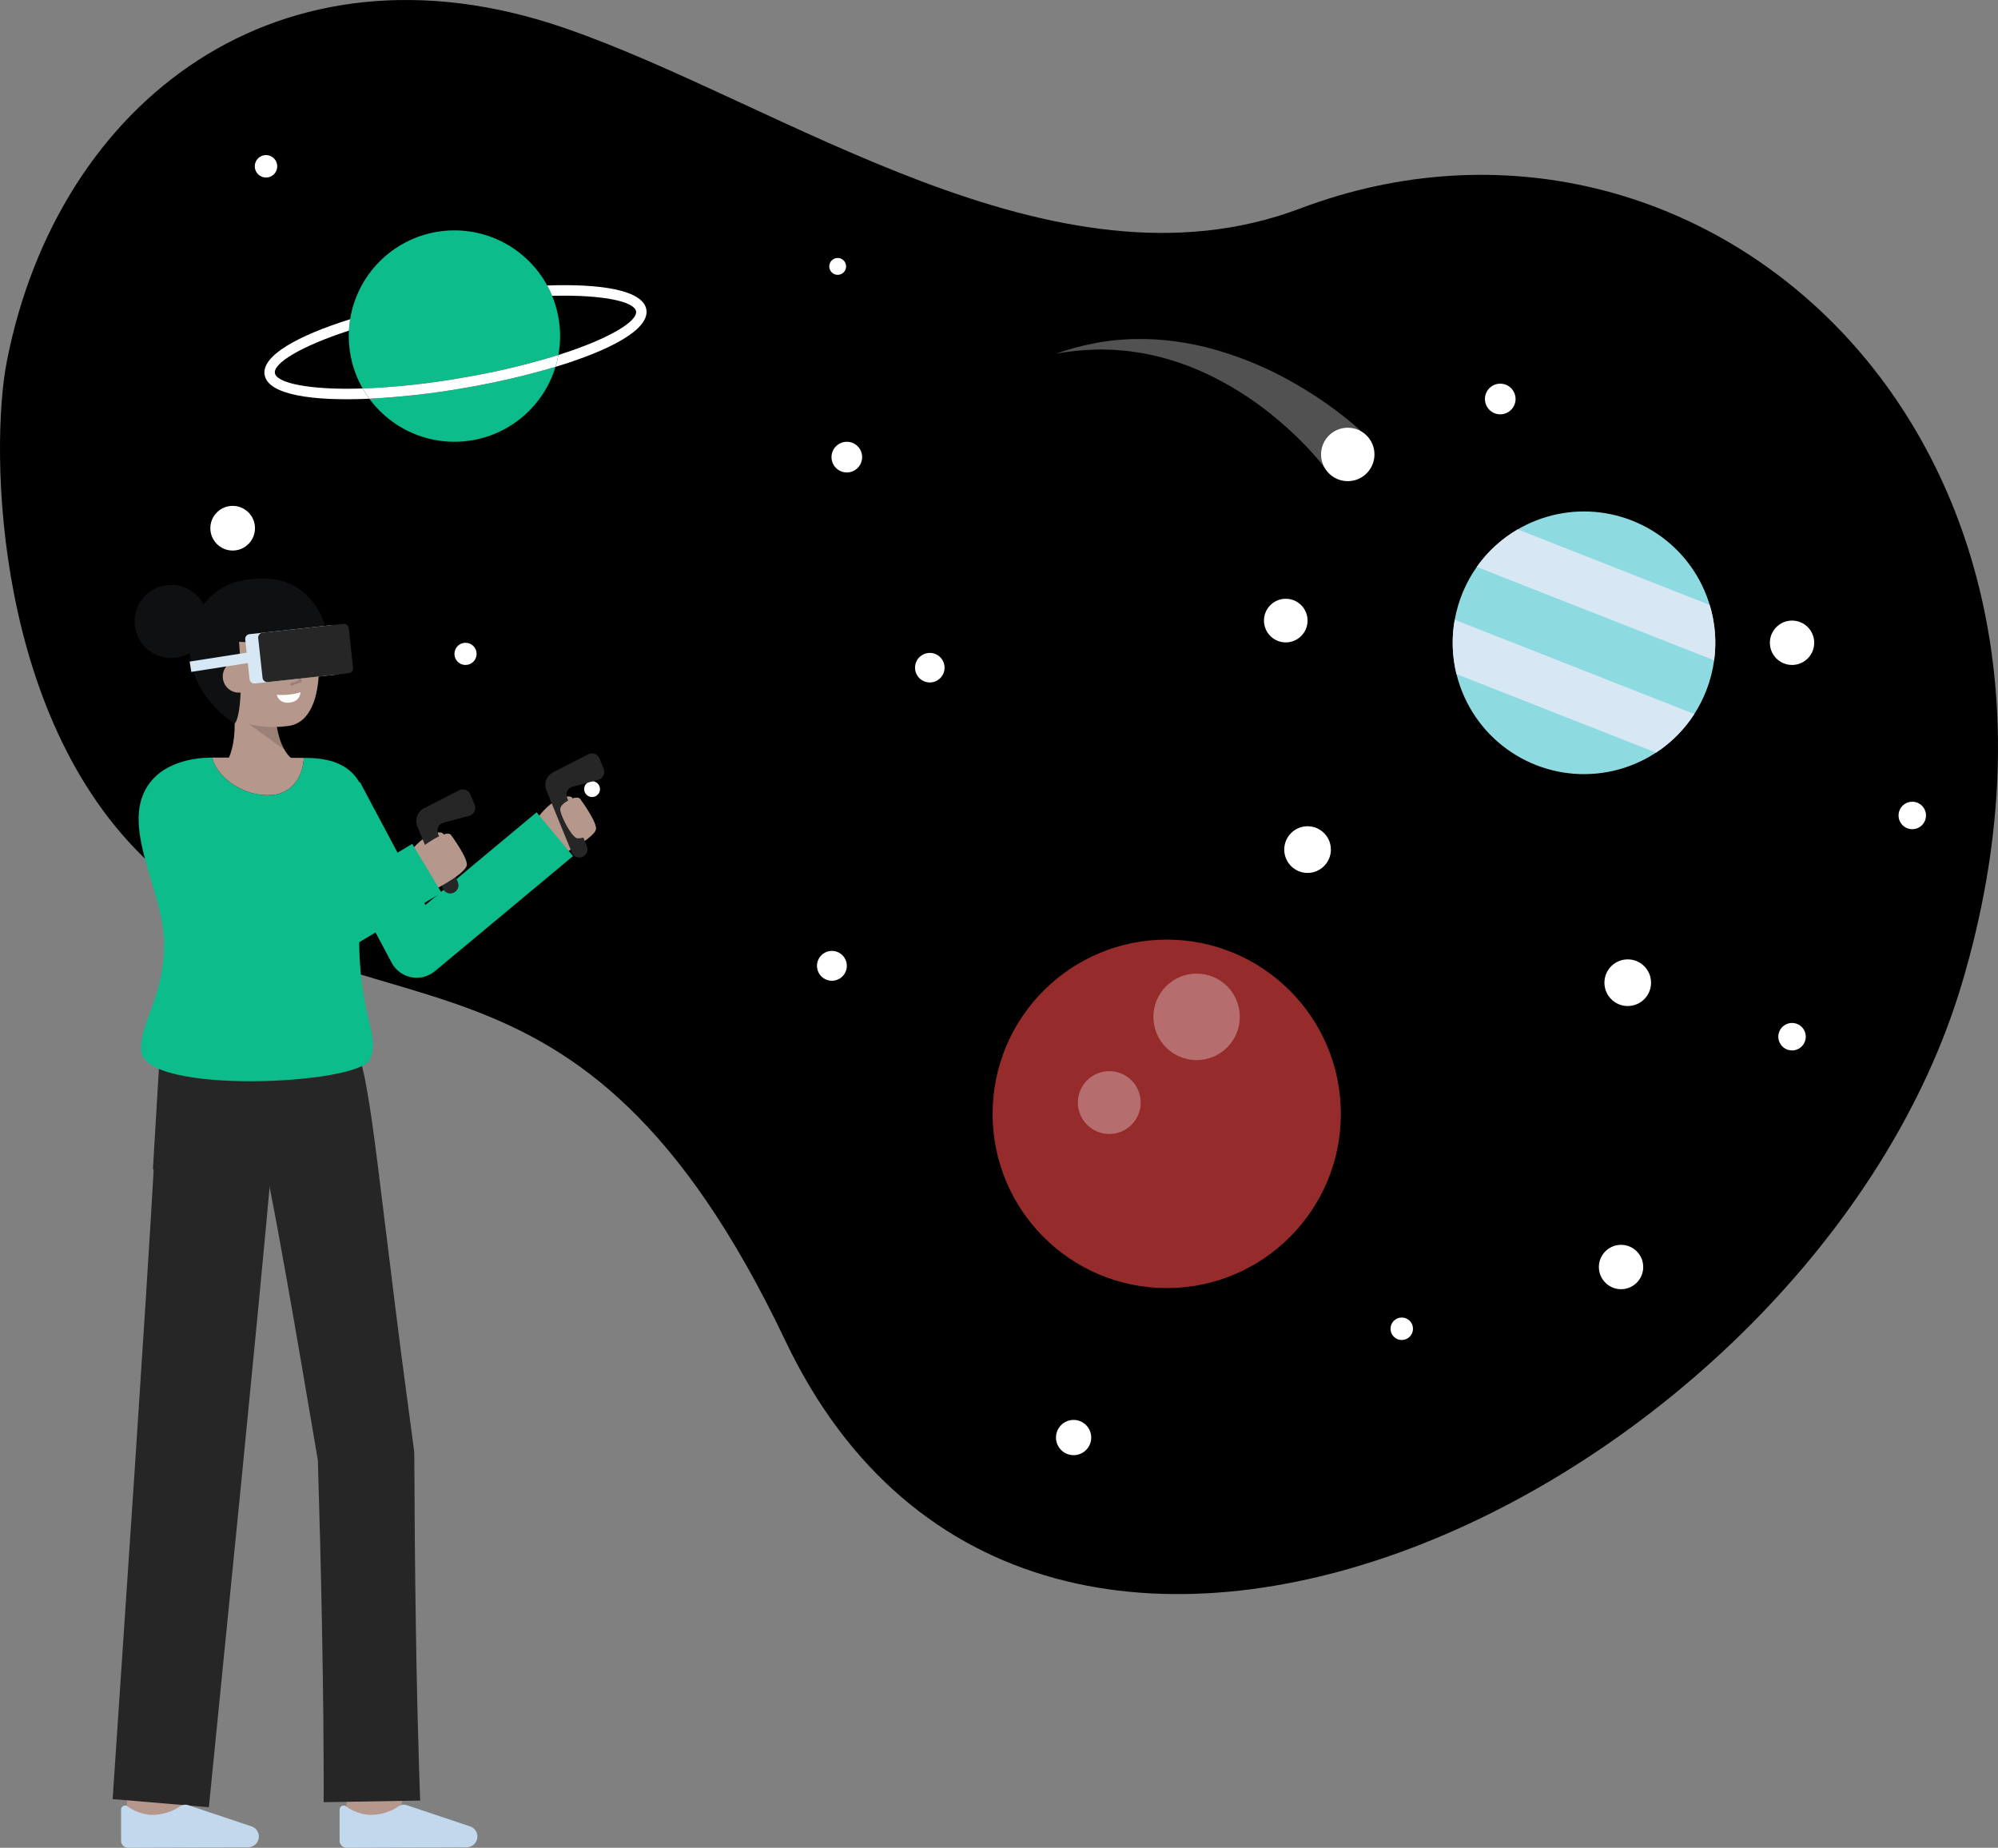 <svg width="239" height="221" viewBox="0 0 239 221" fill="none" xmlns="http://www.w3.org/2000/svg">
<rect x="0" y="0" width="239" height="221" fill="#808080" stroke="none"/>
<g clip-path="url(#clip0_169_772)">
<path d="M0.815 43.23C6.917 12.055 33.462 -8.342 67.46 3.326C93.583 12.291 125.978 36.099 155.521 24.939C203.411 6.85 254.295 51.798 234.685 117.628C216.842 177.528 123.995 223.485 93.949 160.367C68.91 107.769 44.342 126.243 18.877 104.099C-0.763 87.021 -1.244 53.748 0.815 43.23Z" fill="black"/>
<path d="M55.426 46.425C59.149 45.799 62.83 44.947 66.45 43.875C65.767 46.119 64.474 48.128 62.715 49.679C60.956 51.23 58.801 52.261 56.49 52.656C54.18 53.052 51.804 52.797 49.63 51.919C47.456 51.042 45.569 49.577 44.179 47.688C47.95 47.495 51.706 47.073 55.426 46.425Z" fill="#0CBC8B"/>
<path d="M66.815 38.064C67.066 39.518 67.058 41.005 66.793 42.457C63 43.63 59.132 44.544 55.216 45.193C51.305 45.884 47.352 46.309 43.383 46.464C42.651 45.183 42.15 43.783 41.903 42.329C41.746 41.409 41.69 40.475 41.737 39.543C41.76 39.087 41.808 38.632 41.881 38.181C42.302 35.578 43.526 33.172 45.381 31.3C47.236 29.427 49.63 28.181 52.227 27.736C54.825 27.291 57.496 27.67 59.868 28.819C62.24 29.968 64.194 31.83 65.456 34.145C65.675 34.546 65.872 34.959 66.045 35.381C66.399 36.245 66.658 37.144 66.815 38.064Z" fill="#0CBC8B"/>
<path d="M77.317 37.02C77.725 39.403 72.985 41.897 66.45 43.875C66.593 43.409 66.707 42.936 66.793 42.457C72.95 40.506 76.287 38.407 76.086 37.231C75.89 36.082 72.221 35.227 66.046 35.381C65.873 34.959 65.676 34.546 65.457 34.145C71.955 33.913 76.922 34.714 77.317 37.02Z" fill="white"/>
<path d="M66.793 42.457C66.707 42.936 66.593 43.409 66.45 43.875C62.83 44.947 59.149 45.799 55.426 46.425C51.706 47.073 47.95 47.495 44.179 47.688C43.89 47.296 43.624 46.888 43.384 46.464C47.352 46.309 51.306 45.884 55.217 45.193C59.133 44.544 63.001 43.63 66.793 42.457Z" fill="white"/>
<path d="M44.179 47.688C37.359 47.997 32.06 47.221 31.652 44.838C31.258 42.532 35.68 40.124 41.882 38.181C41.809 38.632 41.761 39.087 41.738 39.543C35.863 41.452 32.687 43.479 32.883 44.627C33.084 45.803 36.933 46.672 43.384 46.464C43.624 46.888 43.89 47.296 44.179 47.688Z" fill="white"/>
<path d="M100.203 32.872C100.76 32.872 101.211 32.42 101.211 31.864C101.211 31.307 100.76 30.855 100.203 30.855C99.647 30.855 99.195 31.307 99.195 31.864C99.195 32.42 99.647 32.872 100.203 32.872Z" fill="white"/>
<path d="M101.297 56.506C102.309 56.506 103.129 55.685 103.129 54.672C103.129 53.66 102.309 52.839 101.297 52.839C100.285 52.839 99.464 53.66 99.464 54.672C99.464 55.685 100.285 56.506 101.297 56.506Z" fill="white"/>
<path d="M179.459 49.556C180.471 49.556 181.292 48.735 181.292 47.722C181.292 46.71 180.471 45.889 179.459 45.889C178.447 45.889 177.627 46.71 177.627 47.722C177.627 48.735 178.447 49.556 179.459 49.556Z" fill="white"/>
<path d="M153.803 76.834C155.243 76.834 156.411 75.665 156.411 74.224C156.411 72.783 155.243 71.615 153.803 71.615C152.363 71.615 151.195 72.783 151.195 74.224C151.195 75.665 152.363 76.834 153.803 76.834Z" fill="white"/>
<path d="M70.824 95.329C71.348 95.329 71.773 94.904 71.773 94.38C71.773 93.856 71.348 93.431 70.824 93.431C70.3 93.431 69.875 93.856 69.875 94.38C69.875 94.904 70.3 95.329 70.824 95.329Z" fill="white"/>
<path d="M27.832 65.847C29.307 65.847 30.502 64.651 30.502 63.176C30.502 61.7 29.307 60.504 27.832 60.504C26.357 60.504 25.162 61.7 25.162 63.176C25.162 64.651 26.357 65.847 27.832 65.847Z" fill="white"/>
<path d="M33.307 98.865C34.128 98.865 34.794 98.2 34.794 97.378C34.794 96.556 34.128 95.891 33.307 95.891C32.486 95.891 31.82 96.556 31.82 97.378C31.82 98.2 32.486 98.865 33.307 98.865Z" fill="white"/>
<path d="M214.364 79.531C215.829 79.531 217.016 78.343 217.016 76.878C217.016 75.412 215.829 74.224 214.364 74.224C212.899 74.224 211.712 75.412 211.712 76.878C211.712 78.343 212.899 79.531 214.364 79.531Z" fill="white"/>
<path d="M188.133 85.608C188.875 85.608 189.477 85.006 189.477 84.264C189.477 83.521 188.875 82.919 188.133 82.919C187.391 82.919 186.789 83.521 186.789 84.264C186.789 85.006 187.391 85.608 188.133 85.608Z" fill="white"/>
<path d="M31.82 21.236C32.562 21.236 33.164 20.634 33.164 19.892C33.164 19.149 32.562 18.547 31.82 18.547C31.078 18.547 30.476 19.149 30.476 19.892C30.476 20.634 31.078 21.236 31.82 21.236Z" fill="white"/>
<path d="M111.223 81.624C112.198 81.624 112.988 80.833 112.988 79.858C112.988 78.882 112.198 78.091 111.223 78.091C110.248 78.091 109.457 78.882 109.457 79.858C109.457 80.833 110.248 81.624 111.223 81.624Z" fill="white"/>
<path d="M55.686 79.532C56.418 79.532 57.012 78.938 57.012 78.205C57.012 77.472 56.418 76.878 55.686 76.878C54.953 76.878 54.36 77.472 54.36 78.205C54.36 78.938 54.953 79.532 55.686 79.532Z" fill="white"/>
<path d="M194.71 120.325C196.25 120.325 197.499 119.076 197.499 117.534C197.499 115.993 196.25 114.744 194.71 114.744C193.169 114.744 191.92 115.993 191.92 117.534C191.92 119.076 193.169 120.325 194.71 120.325Z" fill="white"/>
<path d="M228.746 99.174C229.652 99.174 230.387 98.439 230.387 97.532C230.387 96.626 229.652 95.891 228.746 95.891C227.839 95.891 227.105 96.626 227.105 97.532C227.105 98.439 227.839 99.174 228.746 99.174Z" fill="white"/>
<path d="M99.513 117.301C100.498 117.301 101.297 116.502 101.297 115.516C101.297 114.53 100.498 113.732 99.513 113.732C98.528 113.732 97.729 114.53 97.729 115.516C97.729 116.502 98.528 117.301 99.513 117.301Z" fill="white"/>
<path d="M128.424 174.044C129.588 174.044 130.531 173.1 130.531 171.936C130.531 170.771 129.588 169.827 128.424 169.827C127.26 169.827 126.317 170.771 126.317 171.936C126.317 173.1 127.26 174.044 128.424 174.044Z" fill="white"/>
<path d="M193.909 154.193C195.374 154.193 196.561 153.004 196.561 151.539C196.561 150.074 195.374 148.886 193.909 148.886C192.444 148.886 191.257 150.074 191.257 151.539C191.257 153.004 192.444 154.193 193.909 154.193Z" fill="white"/>
<path d="M167.678 160.269C168.42 160.269 169.022 159.667 169.022 158.925C169.022 158.182 168.42 157.58 167.678 157.58C166.936 157.58 166.334 158.182 166.334 158.925C166.334 159.667 166.936 160.269 167.678 160.269Z" fill="white"/>
<path d="M156.411 104.404C157.951 104.404 159.2 103.154 159.2 101.613C159.2 100.071 157.951 98.822 156.411 98.822C154.87 98.822 153.621 100.071 153.621 101.613C153.621 103.154 154.87 104.404 156.411 104.404Z" fill="white"/>
<path d="M214.364 125.634C215.27 125.634 216.005 124.899 216.005 123.992C216.005 123.085 215.27 122.35 214.364 122.35C213.458 122.35 212.723 123.085 212.723 123.992C212.723 124.899 213.458 125.634 214.364 125.634Z" fill="white"/>
<g opacity="0.32">
<path d="M158.276 55.715C158.222 55.632 158.094 55.473 157.992 55.345L157.651 54.935C157.42 54.66 157.177 54.385 156.93 54.114C156.438 53.568 155.92 53.035 155.391 52.511C154.323 51.46 153.202 50.465 152.032 49.53C149.681 47.633 147.113 46.021 144.383 44.729C143.008 44.077 141.588 43.527 140.132 43.085C138.667 42.63 137.167 42.296 135.647 42.086L135.074 42.001C134.882 41.976 134.69 41.965 134.498 41.946L133.339 41.844L132.175 41.809C131.981 41.806 131.785 41.793 131.59 41.797L131.006 41.815C129.433 41.855 127.865 42.017 126.317 42.302C127.818 41.766 129.359 41.348 130.925 41.053L131.518 40.937C131.716 40.901 131.915 40.881 132.114 40.853L133.313 40.693L134.522 40.603C134.724 40.591 134.928 40.57 135.129 40.564L135.737 40.554C137.369 40.514 139.003 40.608 140.62 40.835C142.252 41.053 143.865 41.392 145.447 41.849C148.636 42.767 151.705 44.06 154.591 45.7C156.046 46.518 157.458 47.411 158.821 48.375C159.505 48.86 160.181 49.36 160.843 49.89C161.176 50.154 161.506 50.423 161.834 50.704L162.328 51.133C162.501 51.289 162.645 51.414 162.856 51.624L163.055 51.82C163.344 52.106 163.574 52.447 163.732 52.822C163.889 53.198 163.972 53.601 163.974 54.008C163.976 54.415 163.898 54.819 163.744 55.196C163.59 55.573 163.364 55.916 163.077 56.205C162.791 56.495 162.451 56.725 162.075 56.883C161.7 57.04 161.297 57.123 160.89 57.125C160.483 57.127 160.08 57.049 159.703 56.895C159.326 56.741 158.983 56.514 158.694 56.228C158.538 56.072 158.398 55.9 158.276 55.715Z" fill="white"/>
</g>
<path d="M161.219 57.548C162.983 57.548 164.413 56.117 164.413 54.352C164.413 52.588 162.983 51.157 161.219 51.157C159.455 51.157 158.025 52.588 158.025 54.352C158.025 56.117 159.455 57.548 161.219 57.548Z" fill="white"/>
<path d="M139.564 154.061C151.068 154.061 160.394 144.731 160.394 133.221C160.394 121.711 151.068 112.381 139.564 112.381C128.06 112.381 118.734 121.711 118.734 133.221C118.734 144.731 128.06 154.061 139.564 154.061Z" fill="#952B2B"/>
<g opacity="0.31">
<path d="M132.692 135.63C134.767 135.63 136.449 133.947 136.449 131.871C136.449 129.796 134.767 128.113 132.692 128.113C130.617 128.113 128.935 129.796 128.935 131.871C128.935 133.947 130.617 135.63 132.692 135.63Z" fill="white"/>
</g>
<g opacity="0.31">
<path d="M143.138 126.793C145.994 126.793 148.309 124.477 148.309 121.62C148.309 118.763 145.994 116.447 143.138 116.447C140.283 116.447 137.968 118.763 137.968 121.62C137.968 124.477 140.283 126.793 143.138 126.793Z" fill="white"/>
</g>
<path d="M204.092 82.626C203.711 83.596 203.236 84.525 202.673 85.401C200.705 88.449 197.744 90.722 194.291 91.834C190.838 92.946 187.107 92.828 183.732 91.501C180.356 90.173 177.543 87.717 175.772 84.551C174 81.384 173.379 77.702 174.013 74.129C174.421 71.854 175.322 69.696 176.651 67.806C178.682 64.938 181.614 62.833 184.98 61.828C188.346 60.823 191.951 60.976 195.221 62.262C198.49 63.547 201.234 65.892 203.015 68.921C204.796 71.951 205.51 75.49 205.045 78.973C204.875 80.225 204.555 81.451 204.092 82.626Z" fill="#8DDBE0"/>
<path d="M205.044 78.973L176.651 67.806C177.941 65.975 179.612 64.444 181.548 63.318L204.513 72.351C205.164 74.494 205.345 76.753 205.044 78.973Z" fill="#D7E8F4"/>
<path d="M202.673 85.401C201.487 87.242 199.928 88.814 198.096 90.014L174.224 80.626C173.699 78.499 173.627 76.285 174.012 74.129L202.673 85.401Z" fill="#D7E8F4"/>
<path d="M63.81 98.538C63.81 98.538 65.276 96.093 67.15 95.441C69.023 94.79 68.72 95.977 67.708 96.99C66.696 98.002 64.38 100.086 64.38 100.086" fill="#B6978B"/>
<path d="M65.032 97.67C65.032 97.67 68.738 94.654 69.403 95.586C69.403 95.586 71.504 98.428 71.261 99.237C70.895 100.459 66.5 102.558 66.5 102.558L65.032 97.67Z" fill="#B6978B"/>
<path d="M71.706 90.715C71.654 90.59 71.578 90.477 71.481 90.383C71.383 90.289 71.267 90.216 71.14 90.169C71.013 90.122 70.878 90.102 70.743 90.11C70.608 90.118 70.476 90.154 70.356 90.216L66.146 92.373C65.771 92.566 65.481 92.892 65.334 93.289C65.188 93.685 65.195 94.121 65.355 94.512L65.509 94.889L68.396 101.95C68.494 102.19 68.683 102.381 68.922 102.482C69.161 102.582 69.43 102.583 69.67 102.485C69.91 102.387 70.101 102.197 70.202 101.958C70.302 101.719 70.303 101.45 70.205 101.21L67.832 95.409C67.78 95.28 67.755 95.142 67.76 95.003C67.765 94.864 67.8 94.728 67.862 94.604C67.923 94.479 68.011 94.37 68.118 94.282C68.226 94.194 68.351 94.13 68.485 94.094L71.56 93.272C71.694 93.237 71.819 93.172 71.927 93.085C72.034 92.997 72.122 92.887 72.183 92.762C72.245 92.638 72.28 92.502 72.285 92.363C72.29 92.224 72.265 92.086 72.213 91.957L71.706 90.715Z" fill="#262626"/>
<path d="M49.849 116.939C49.232 116.939 48.627 116.771 48.097 116.454C47.568 116.136 47.135 115.68 46.845 115.135L37.047 96.739L43.055 93.536L50.886 108.238L64.186 97.156L68.543 102.391L52.027 116.152C51.415 116.661 50.645 116.939 49.849 116.939Z" fill="#0CBC8B"/>
<path d="M48.373 102.842C48.373 102.842 49.841 100.398 51.714 99.746C53.587 99.094 53.284 100.281 52.272 101.294C51.26 102.306 48.945 104.39 48.945 104.39" fill="#B6978B"/>
<path d="M56.269 95.019C56.218 94.894 56.141 94.781 56.044 94.687C55.946 94.593 55.831 94.52 55.704 94.473C55.577 94.426 55.441 94.406 55.306 94.414C55.171 94.422 55.039 94.458 54.919 94.52L50.71 96.677C50.334 96.87 50.044 97.196 49.898 97.592C49.751 97.988 49.758 98.425 49.918 98.816L50.072 99.193L52.959 106.252C53.057 106.492 53.247 106.684 53.486 106.784C53.725 106.884 53.994 106.886 54.233 106.787C54.473 106.689 54.664 106.5 54.765 106.261C54.865 106.021 54.866 105.752 54.768 105.512L52.395 99.711C52.343 99.582 52.318 99.444 52.323 99.305C52.328 99.167 52.363 99.031 52.424 98.906C52.486 98.782 52.574 98.672 52.681 98.584C52.788 98.496 52.913 98.432 53.047 98.396L56.123 97.575C56.257 97.539 56.382 97.475 56.489 97.387C56.597 97.299 56.684 97.189 56.746 97.065C56.808 96.94 56.842 96.804 56.847 96.665C56.852 96.527 56.828 96.388 56.775 96.26L56.269 95.019Z" fill="#262626"/>
<path d="M49.595 101.975C49.595 101.975 53.301 98.958 53.968 99.89C53.968 99.89 56.069 102.732 55.826 103.541C55.459 104.764 51.065 106.862 51.065 106.862L49.595 101.975Z" fill="#B6978B"/>
<path d="M47.844 217.62L41.334 216.845C41.627 214.38 41.958 211.418 41.98 210.933C41.98 210.964 41.98 210.99 41.98 211.01H48.537C48.535 211.207 48.535 211.805 47.844 217.62Z" fill="#B6978B"/>
<path d="M43.294 127.453L43.497 128.334C43.56 128.621 43.639 128.938 43.68 129.188C43.776 129.712 43.881 130.25 43.967 130.762L44.215 132.264L44.436 133.732C44.724 135.681 44.965 137.583 45.204 139.485L46.602 150.786C47.05 154.536 47.535 158.273 48.003 162.008L49.491 173.188L49.517 173.385C49.542 173.58 49.556 173.776 49.558 173.972L49.62 184.319C49.663 187.768 49.683 191.217 49.748 194.665C49.797 198.113 49.864 201.562 49.948 205.01L50.094 210.181L50.168 212.767L50.263 215.353L38.714 215.549L38.721 212.962L38.707 210.375L38.676 205.202C38.637 201.753 38.586 198.305 38.523 194.856C38.47 191.408 38.373 187.96 38.298 184.512L38.008 174.169L38.074 174.953L36.17 163.781C35.522 160.064 34.9 156.345 34.232 152.644C33.578 148.941 32.897 145.249 32.178 141.602C31.807 139.786 31.432 137.971 31.031 136.215L30.729 134.906L30.417 133.638L30.084 132.455C30.029 132.243 29.972 132.108 29.918 131.94L29.758 131.456L43.294 127.453Z" fill="#262626"/>
<path d="M21.72 218.405L15.164 218.383C15.164 218.383 15.186 211.61 15.186 211.01H21.742C21.742 211.612 21.72 218.405 21.72 218.405Z" fill="#B6978B"/>
<path d="M19.215 124.346L18.291 139.872L44.981 139.558L42.967 125.813L19.215 124.346Z" fill="#262626"/>
<path d="M32.643 137.287L32.438 139.848L32.218 142.334L31.765 147.281L30.828 157.136L28.907 176.816L24.985 216.15L13.474 215.177L16.115 175.762L17.395 156.061L18.01 146.222L18.298 141.319L18.435 138.879L18.547 136.511L32.643 137.287Z" fill="#262626"/>
<path d="M29.691 220.942C29.867 220.941 30.041 220.904 30.203 220.832C30.364 220.761 30.509 220.657 30.628 220.528C30.748 220.398 30.839 220.245 30.897 220.078C30.954 219.911 30.977 219.735 30.963 219.559C30.944 219.315 30.856 219.082 30.709 218.887C30.562 218.691 30.362 218.542 30.134 218.456L22.502 215.899C22.354 215.85 22.198 215.834 22.043 215.851C21.888 215.868 21.739 215.919 21.606 215.999C20.556 216.727 19.302 217.1 18.025 217.061C17.031 216.99 16.077 216.642 15.271 216.055C15.2 215.997 15.115 215.96 15.024 215.949C14.933 215.938 14.841 215.952 14.758 215.992C14.675 216.031 14.605 216.093 14.556 216.171C14.508 216.248 14.482 216.338 14.482 216.43V220.163C14.482 220.273 14.504 220.382 14.546 220.484C14.588 220.586 14.65 220.678 14.728 220.756C14.806 220.833 14.899 220.895 15.001 220.937C15.103 220.979 15.212 221 15.322 220.999L29.691 220.942Z" fill="#C1D8ED"/>
<path d="M55.832 220.942C56.009 220.941 56.183 220.904 56.344 220.832C56.505 220.761 56.65 220.657 56.77 220.528C56.889 220.398 56.981 220.245 57.038 220.078C57.096 219.911 57.119 219.735 57.105 219.559C57.086 219.315 56.998 219.082 56.85 218.886C56.703 218.691 56.504 218.542 56.275 218.456L48.644 215.899C48.496 215.85 48.339 215.834 48.184 215.851C48.03 215.868 47.88 215.919 47.747 215.999C46.698 216.727 45.443 217.1 44.166 217.061C43.172 216.99 42.218 216.642 41.413 216.055C41.342 215.997 41.256 215.96 41.165 215.949C41.074 215.938 40.982 215.952 40.9 215.992C40.817 216.031 40.747 216.093 40.698 216.171C40.649 216.248 40.624 216.338 40.624 216.43V220.163C40.624 220.273 40.646 220.382 40.688 220.484C40.73 220.586 40.792 220.678 40.87 220.756C40.948 220.833 41.041 220.895 41.142 220.937C41.244 220.979 41.353 221 41.463 220.999L55.832 220.942Z" fill="#C1D8ED"/>
<path d="M26.284 92.124C26.284 92.124 28.662 90.778 27.943 84.217L32.904 83.155C32.904 83.155 32.505 89.066 35.078 90.868L26.284 92.124Z" fill="#B6978B"/>
<g opacity="0.15">
<path d="M34.023 89.664L29.794 86.607L33.047 86.484C33.172 87.596 33.503 88.674 34.023 89.664Z" fill="black"/>
</g>
<path d="M44.237 126.726C42.929 129.734 17.225 130.983 16.882 125.692C16.663 122.324 19.629 119.385 19.629 112.823C19.629 106.26 13.594 97.879 18.511 92.96C19.938 91.532 22.402 90.611 25.405 90.608C25.63 92.36 28.608 95.337 32.449 95.084C35.33 94.893 36.264 92.366 36.345 90.648C36.751 90.654 37.066 90.661 37.262 90.67C47.622 91.117 43.069 102.911 42.97 111.576C42.848 121.715 45.586 123.627 44.237 126.726Z" fill="#0CBC8B"/>
<path d="M25.044 81.744C25.444 83.73 26.584 85.589 28.36 86.185C30.298 86.894 32.38 87.117 34.424 86.836C39.87 86.239 38.451 73.852 35.793 71.51C33.136 69.169 25.572 70.905 24.758 74.966C24.336 77.065 24.664 79.856 25.044 81.744Z" fill="#B6978B"/>
<path d="M33.105 83.1C33.105 83.1 34.779 83.231 35.938 82.79C35.938 82.79 35.959 83.89 34.641 84.034C33.323 84.179 33.105 83.1 33.105 83.1Z" fill="white"/>
<path d="M28.576 76.477C29.3 85.565 28.078 86.538 28.078 86.538C28.078 86.538 23.457 83.928 22.715 78.479C22.019 73.371 25.71 70.243 28.244 69.603C37.874 67.17 39.184 75.966 39.184 75.966C34.369 77.346 27.532 76.688 27.532 76.688" fill="#0F1011"/>
<path d="M30.476 80.713C30.503 80.964 30.481 81.217 30.411 81.459C30.34 81.701 30.223 81.927 30.066 82.124C29.908 82.32 29.713 82.484 29.492 82.605C29.272 82.727 29.029 82.803 28.779 82.831C28.528 82.858 28.275 82.836 28.033 82.766C27.791 82.695 27.566 82.578 27.369 82.42C27.172 82.263 27.009 82.068 26.888 81.847C26.766 81.626 26.69 81.383 26.662 81.133C26.631 80.881 26.649 80.626 26.718 80.383C26.787 80.139 26.904 79.912 27.062 79.714C27.221 79.517 27.417 79.353 27.64 79.233C27.863 79.113 28.108 79.039 28.36 79.016C29.726 78.933 30.361 79.661 30.476 80.713Z" fill="#B6978B"/>
<path d="M20.465 78.699C22.88 78.699 24.837 76.741 24.837 74.324C24.837 71.908 22.88 69.95 20.465 69.95C18.049 69.95 16.092 71.908 16.092 74.324C16.092 76.741 18.049 78.699 20.465 78.699Z" fill="#0F1011"/>
<path d="M36.344 90.648C36.263 92.366 35.33 94.893 32.448 95.084C28.608 95.337 25.63 92.36 25.404 90.608H25.413C29.195 90.608 34.14 90.615 36.344 90.648Z" fill="#B6978B"/>
<path d="M32.403 118.492C31.842 118.492 31.29 118.354 30.796 118.09C30.302 117.826 29.881 117.444 29.569 116.978L17.265 98.549L22.926 94.766L33.428 110.493L49.31 100.929L52.82 106.764L34.155 118.004C33.627 118.323 33.02 118.492 32.403 118.492Z" fill="#0CBC8B"/>
<g opacity="0.15">
<path d="M34.87 81.998C34.833 81.998 34.797 81.984 34.769 81.96C34.74 81.936 34.722 81.903 34.716 81.867C34.71 81.83 34.717 81.793 34.736 81.761C34.755 81.729 34.785 81.705 34.82 81.693L35.732 81.386L35.05 79.97C35.04 79.951 35.034 79.931 35.032 79.91C35.031 79.889 35.033 79.869 35.04 79.849C35.047 79.829 35.057 79.811 35.071 79.795C35.085 79.779 35.101 79.767 35.12 79.757C35.139 79.748 35.159 79.743 35.18 79.742C35.201 79.741 35.222 79.744 35.241 79.751C35.261 79.758 35.279 79.769 35.294 79.784C35.31 79.798 35.322 79.815 35.33 79.834L36.09 81.409C36.099 81.429 36.105 81.451 36.105 81.473C36.106 81.495 36.102 81.517 36.093 81.538C36.085 81.558 36.072 81.576 36.056 81.591C36.04 81.606 36.02 81.618 35.999 81.625L34.92 81.989C34.904 81.995 34.887 81.998 34.87 81.998Z" fill="black"/>
</g>
<path d="M71.263 99.238C71.227 99.345 71.176 99.445 71.109 99.535C70.704 99.938 69.337 100.427 68.933 100.222C68.278 99.89 67.21 97.836 67.026 96.958C66.855 96.137 68.306 95.581 68.493 95.503C68.5 95.501 68.506 95.499 68.512 95.496C68.921 95.365 69.246 95.365 69.405 95.587C69.405 95.587 71.506 98.426 71.263 99.238Z" fill="#B6978B"/>
<path d="M39.532 74.786L29.844 75.848C29.528 75.883 29.3 76.167 29.335 76.483L29.855 81.237C29.89 81.553 30.174 81.781 30.49 81.747L40.178 80.684C40.494 80.65 40.722 80.366 40.687 80.05L40.167 75.296C40.132 74.98 39.848 74.751 39.532 74.786Z" fill="#D7E8F4"/>
<path d="M41.082 74.616L31.394 75.678C31.078 75.713 30.85 75.997 30.885 76.313L31.405 81.067C31.44 81.383 31.724 81.612 32.04 81.577L41.728 80.515C42.044 80.48 42.272 80.196 42.237 79.88L41.717 75.126C41.682 74.81 41.398 74.582 41.082 74.616Z" fill="#262626"/>
<path d="M30.391 77.92L22.688 79.126L22.881 80.36L30.584 79.154L30.391 77.92Z" fill="#D7E8F4"/>
</g>
<defs>
<clipPath id="clip0_169_772">
<rect width="239" height="221" fill="white"/>
</clipPath>
</defs>
</svg>
